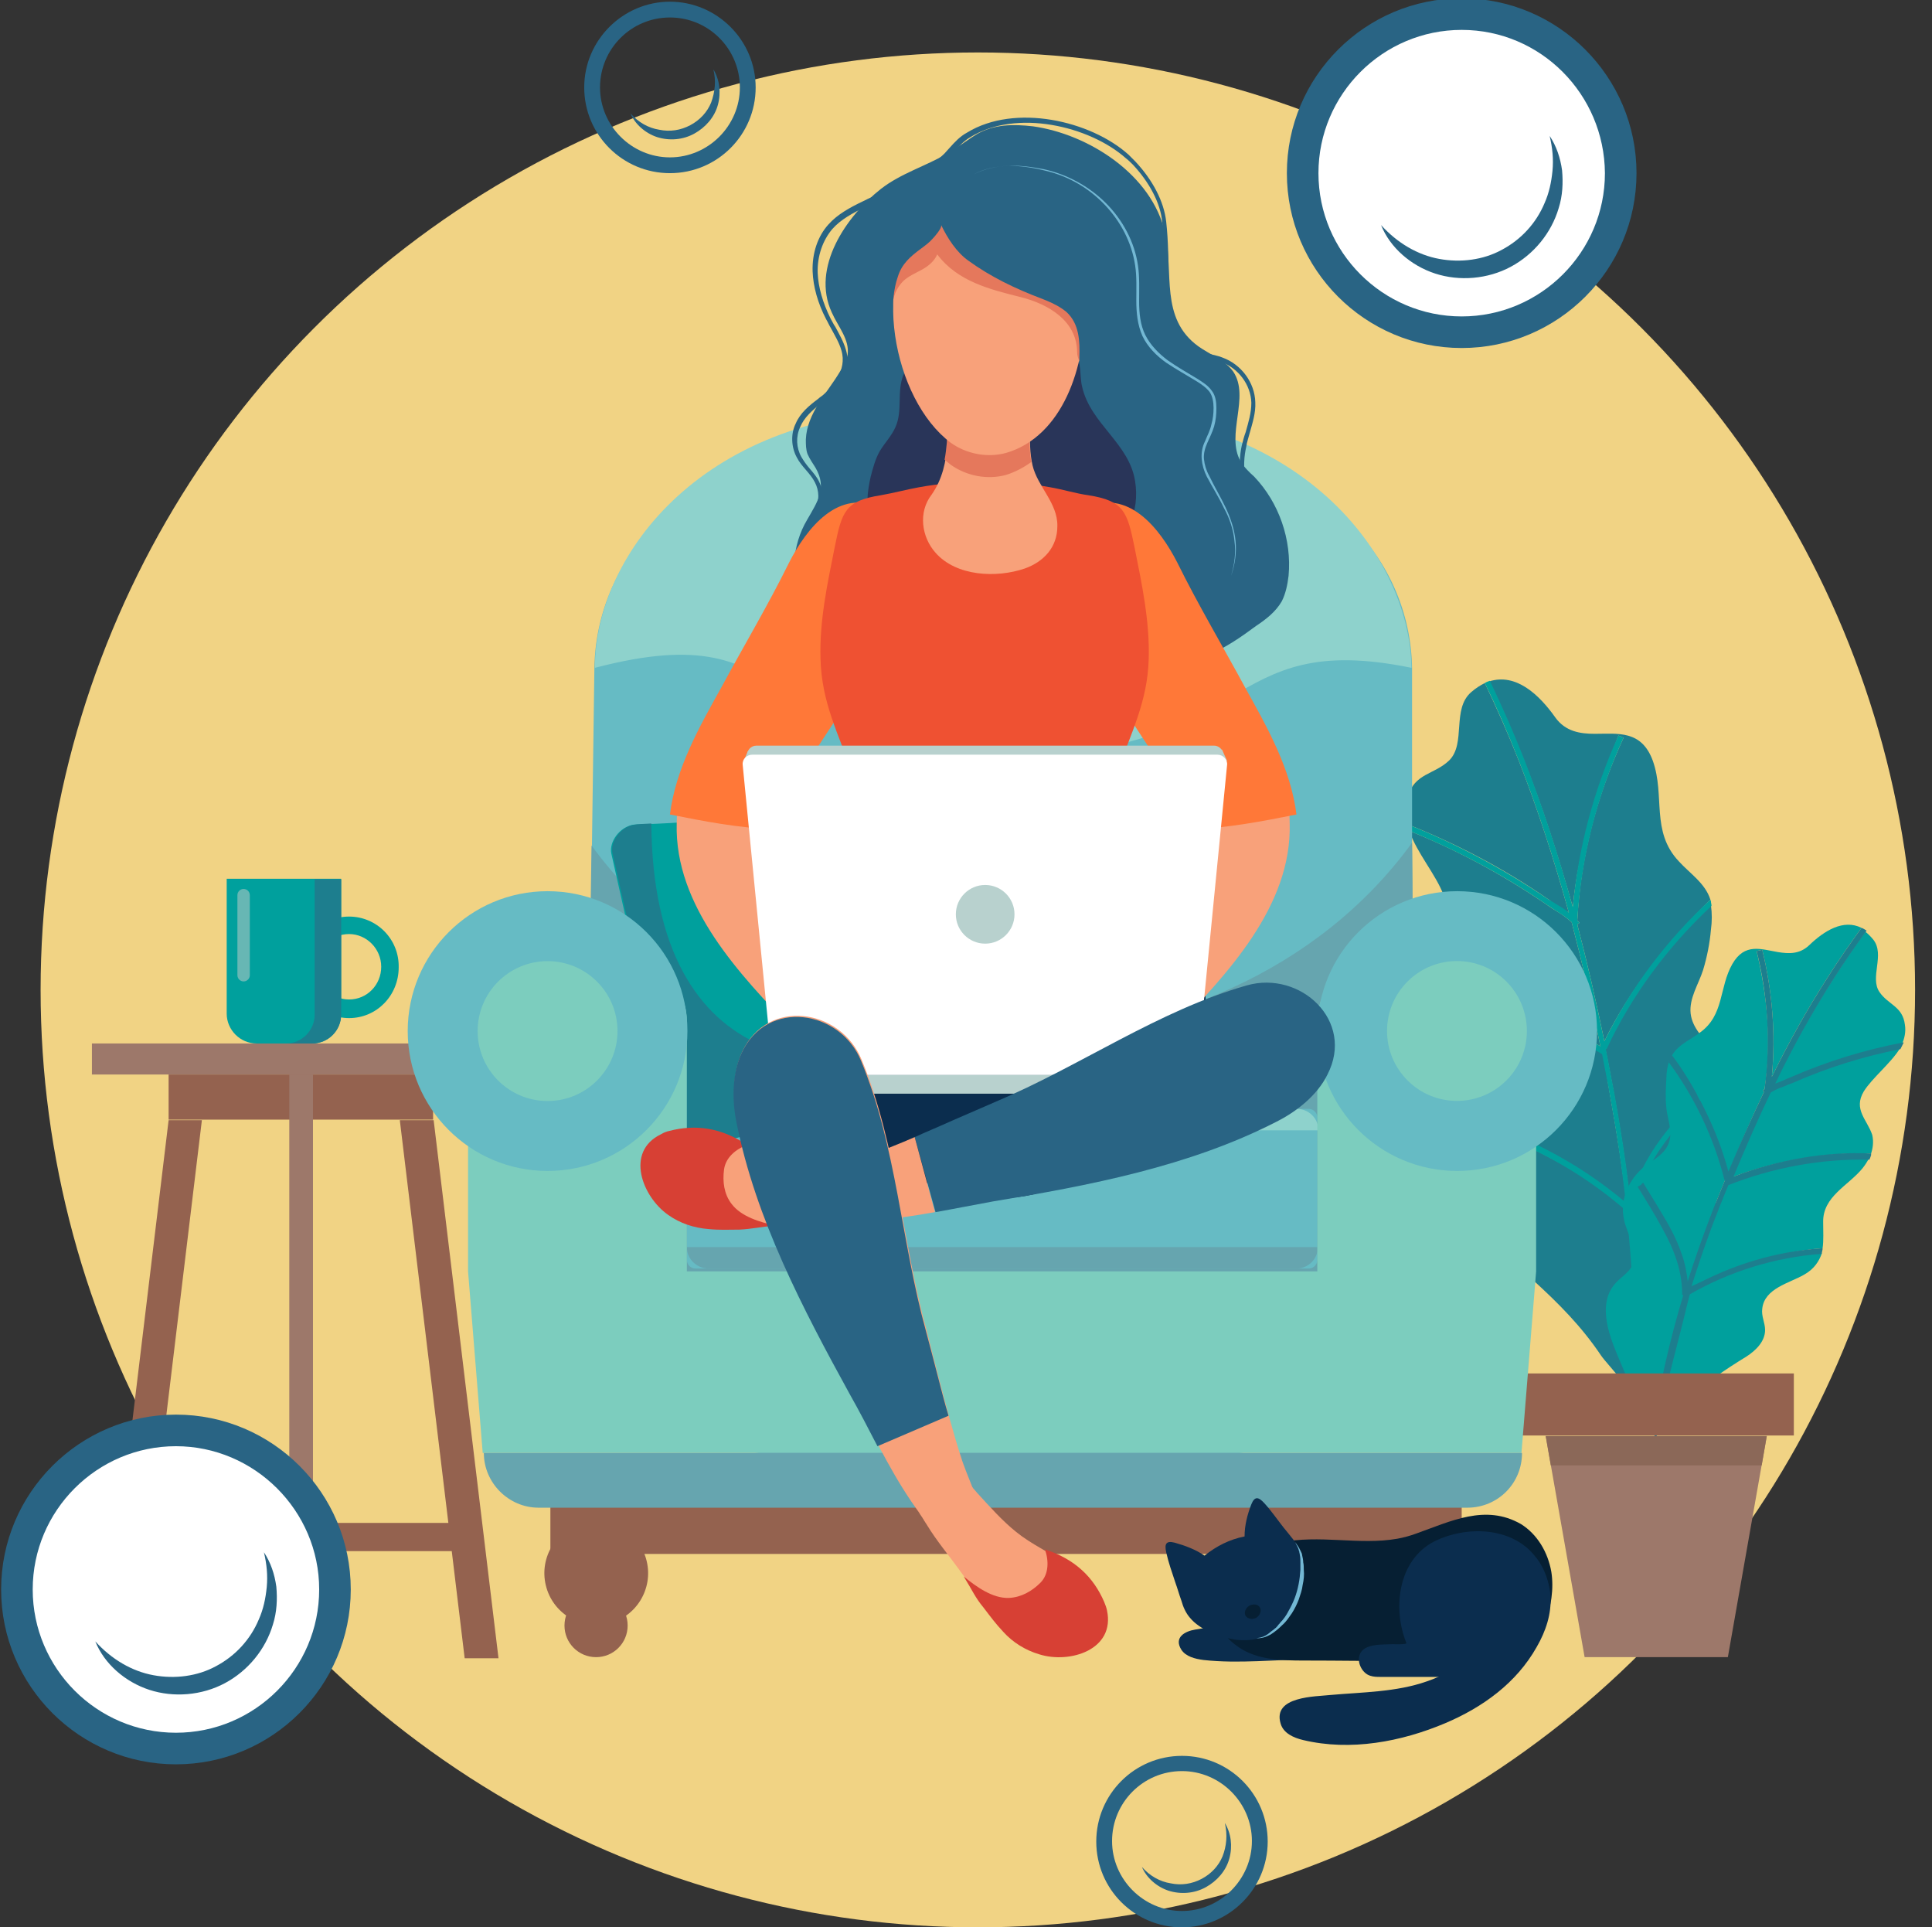 <?xml version="1.0" encoding="utf-8"?>
<!-- Generator: Adobe Illustrator 24.3.0, SVG Export Plug-In . SVG Version: 6.00 Build 0)  -->
<svg version="1.2" baseProfile="tiny" id="Layer_1" xmlns="http://www.w3.org/2000/svg" xmlns:xlink="http://www.w3.org/1999/xlink"
	 x="0px" y="0px" viewBox="0 0 342.6 341.7" overflow="visible" xml:space="preserve">
<rect x="0" y="0" width="342.6" height="341.7" fill="#333333" stroke="none"/>
<g>
	<circle fill-rule="evenodd" fill="#F1D384" cx="173.4" cy="175.5" r="166.2"/>
	<g>
		<g>
			<circle fill-rule="evenodd" fill="#FFFFFF" cx="259.2" cy="30.7" r="28.2"/>
			<path fill="#296484" d="M259.2,61.7c-17.1,0-31-13.9-31-31s13.9-31,31-31c17.1,0,31,13.9,31,31S276.3,61.7,259.2,61.7z
				 M259.2,5.3c-14,0-25.4,11.4-25.4,25.4s11.4,25.4,25.4,25.4c14,0,25.4-11.4,25.4-25.4C284.5,16.7,273.2,5.3,259.2,5.3z"/>
		</g>
		<path fill="#296484" d="M274.8,24.1c1.2,1.8,1.9,3.9,2.2,6.1c0.2,2.2,0.1,4.5-0.6,6.7c-1.3,4.4-4.4,8.2-8.5,10.4
			c-4.1,2.2-9.1,2.6-13.4,1.2c-4.3-1.4-8-4.6-9.6-8.6c2.9,3.2,6.5,5.3,10.3,6s7.8,0.2,11.1-1.6c3.4-1.8,6.1-4.7,7.6-8.3
			c0.8-1.8,1.2-3.7,1.4-5.7C275.5,28.2,275.3,26.2,274.8,24.1z"/>
	</g>
	<g>
		<path fill="#296484" d="M209.6,341.7c-8.4,0-15.2-6.8-15.2-15.2s6.8-15.2,15.2-15.2s15.2,6.8,15.2,15.2S217.9,341.7,209.6,341.7z
			 M209.6,314c-6.9,0-12.4,5.6-12.4,12.4s5.6,12.4,12.4,12.4s12.4-5.6,12.4-12.4S216.4,314,209.6,314z"/>
		<path fill="#296484" d="M217.2,323.2c1.1,1.8,1.4,4.1,0.8,6.3c-0.6,2.2-2.2,4-4.2,5.1s-4.4,1.3-6.6,0.6c-2.1-0.7-3.9-2.3-4.7-4.2
			c1.4,1.6,3.2,2.6,5.1,2.9c1.9,0.4,3.8,0.1,5.5-0.8s3-2.3,3.7-4C217.5,327.3,217.7,325.3,217.2,323.2z"/>
	</g>
	<g>
		<path fill="#296484" d="M118.8,30.7c-8.4,0-15.2-6.8-15.2-15.2s6.9-15.2,15.2-15.2S134,7.1,134,15.5S127.2,30.7,118.8,30.7z
			 M118.8,3.1c-6.9,0-12.4,5.6-12.4,12.4s5.6,12.4,12.4,12.4s12.4-5.6,12.4-12.4S125.7,3.1,118.8,3.1z"/>
		<path fill="#296484" d="M126.5,12.3c1.1,1.8,1.4,4.1,0.8,6.3c-0.6,2.2-2.2,4-4.2,5.1s-4.4,1.3-6.6,0.6c-2.1-0.7-3.9-2.3-4.7-4.2
			c1.4,1.6,3.2,2.6,5.1,2.9c1.9,0.4,3.8,0.1,5.5-0.8s3-2.3,3.7-4C126.8,16.3,127,14.3,126.5,12.3z"/>
	</g>
	<g>
		<g>
			<g>
				<path fill="#1D7E8E" d="M276.2,160.9c0.6,0.8,1.4,0.4,2,0.9c-2.7-9.7-5.6-18.6-8.9-27c-1.9-4.8-3.9-9.3-6-13.7
					c-0.8,0.4-1.6,0.9-2.4,1.6c-3.5,3-0.9,9.1-3.9,12.1c-2.7,2.6-6.1,2.2-7.4,6.5c-0.5,1.7-0.5,3.3-0.1,4.8
					c8.8,3.5,17.2,7.9,25,13.3C275.3,159.8,275.5,160.9,276.2,160.9z"/>
				<path fill="none" d="M288.9,250.8c0.2-0.2,0.3-0.4,0.5-0.6c0-0.2,0-0.4,0-0.6C289.4,250,289.2,250.4,288.9,250.8z"/>
				<path fill="#1D7E8E" d="M278.9,160.8c1-10.5,4.3-20.4,8.1-30.4l0.9,0.4c-4.7,10.2-7.6,21-8.2,32.4c0.1,0.1,0.2,0.2,0.4,0.4
					l-0.4,0.3c1.7,6.5,3.3,13.4,4.8,20.7c4.6-9.4,11.2-17.5,18.8-25.1c-0.9-2.9-3.6-4.6-5.6-6.8c-5-5.3-2.4-11.6-4.6-17.8
					c-2-5.5-6.2-4.8-10.3-4.8c-2.6,0-5.2-0.4-7-2.9c-2.9-4.1-7-7.9-11.7-6.4c2.1,4.3,4.1,8.9,6,13.7
					C273.4,142.6,276.2,151.3,278.9,160.8z"/>
				<path fill="#1D7E8E" d="M283.8,185.5c-1.6-7.8-3.3-15.1-5.1-22c-1-0.9-1.9-1.5-2.9-2.1c-0.5-0.3-1.1-0.7-1.8-1.2
					c-7.5-5.1-15.6-9.5-24.1-12.9c1.4,4,4.7,7.7,6.1,11.4c1.7,4.6-2.1,6.4-3.9,10c-0.7,1.6-0.8,3.2-0.5,4.8v-0.2
					C262.9,175.2,274,179.4,283.8,185.5z"/>
				<path fill="#1D7E8E" d="M289.6,215.9l-0.1-0.7c-8.5-7.4-19.9-13.5-30.8-16.4c0.2,2.2,1,4.3,3.3,6.2c3.1,2.6,8.7,5,8.3,9.9
					c-0.2,1.7-1.3,3.2-1.7,4.9c-0.5,2.7,1.2,5.3,3.2,7.1c4.6,4.2,8.6,8.2,12.1,13.4c1.3,1.9,5.8,6,5.5,9
					C290,238.1,290.9,228,289.6,215.9z"/>
				<path fill="#1D7E8E" d="M302.9,210.6c-0.9-3.7,2.7-7.2,4.1-10.3c2.1-5,0.6-10.7-3.2-14.4c-1.8-1.8-3.7-3.7-4-6.2
					c-0.3-2.7,1.4-5.2,2.2-7.7c0.7-2.3,1.2-4.8,1.4-7.2c0.2-1.4,0.2-2.9,0-4.3c-7.7,7.1-14.1,15.9-18.6,25.4l-0.2-0.1
					c0,0.1,0,0.2,0.1,0.3l0,0l0,0c0.5,2.3,0.9,4.7,1.4,7.2c1.2,6.6,2.2,13,2.9,19.4c0.7-2.5,1.9-4.5,3.2-6.8
					c1.9-3.3,4.5-6.5,6.9-9.2c1.8-2,3.2-4.2,5-6.2l0.7,0.7c-1.8,1.9-3.6,3.9-5.4,6c-2.4,2.7-4.8,5.6-6.7,8.8
					c-1.6,2.8-2.7,5.7-3.3,8.8l-0.3-0.1c1.2,11.7,1.6,23,1.1,33.9c3.8-4.9,7.7-9.7,11.1-14.9c3.2-4.8,8-11.9,4.7-17.9
					C305.3,214,303.4,212.7,302.9,210.6z"/>
				<path fill="#1D7E8E" d="M285.5,194.1c-0.4-2.3-0.9-5.5-1.3-7.7c-9.7-6.2-20.9-9.6-32.3-11.5c0.3,0.9,0.6,1.8,1.1,2.7
					c2.6,4.7,8.2,8.5,6.9,14.5c-0.5,2.2-0.9,4.2-0.9,6.2c10.8,2.8,20.9,8.1,29.5,15.3C287.7,207.2,286.7,200.7,285.5,194.1z"/>
				<path fill="#00A09D" d="M289.3,214.8l0.3,0.1c0.6-3.1,1.8-6.1,3.3-8.8c1.9-3.3,4.3-6.2,6.7-8.8c1.8-2,3.6-4,5.4-6l-0.7-0.7
					c-1.8,1.9-3.6,4-5.4,6c-2.4,2.7-4.9,5.6-6.8,9c-1.3,2.3-2.3,4.7-3,7.2c-0.7-6.4-1.7-12.8-2.9-19.4c-0.5-2.4-0.9-4.8-1.4-7.2l0,0
					l0,0c0-0.1,0-0.2-0.1-0.3l0.2,0.1c4.4-9.5,10.9-18.2,18.6-25.4c0-0.3-0.1-0.5-0.1-0.8c0-0.1-0.1-0.2-0.1-0.3
					c-7.7,7.1-14.2,15.7-18.8,25.1c-1.5-7.3-3.1-14.2-4.8-20.7l0.4-0.3c-0.1-0.1-0.3-0.3-0.4-0.4c0.7-11.2,3.5-22.1,8.2-32.4
					l-0.9-0.4c-4.4,9.7-7.1,19.9-8.1,30.4c-2.6-9.5-5.5-18.2-8.7-26.4c-1.9-4.8-3.9-9.3-6-13.7c-0.3,0.1-0.6,0.2-0.9,0.4
					c2.1,4.3,4.1,8.9,6,13.7c3.3,8.4,6.2,17.3,8.9,27c-0.6-0.5-1.2-0.9-1.9-1.3c-0.5-0.3-1.1-0.7-1.8-1.1c-7.8-5.3-16.2-9.8-25-13.3
					c0.1,0.4,0.2,0.8,0.4,1.2c8.4,3.4,16.5,7.7,24.1,12.9c0.7,0.5,1.2,0.8,1.8,1.2c1.1,0.7,1.9,1.2,2.9,2.1c1.8,6.9,3.5,14.2,5.1,22
					c-9.8-6.1-20.9-10.3-32.2-12.1v0.2c0.1,0.3,0.1,0.6,0.2,0.9c11.4,1.9,22.6,6.2,32.3,12.4c0.4,2.2,0.9,4.5,1.3,6.8
					c1.2,6.6,2.2,13.1,2.9,19.5c-8.5-7.2-18.7-12.5-29.5-15.3c0,0.4,0,0.7,0,1.1c10.9,2.9,21,8.2,29.5,15.6l0.1-0.1
					c1.3,12.1,1.7,23.9,1.2,35.1c0,0.1,0,0.1,0,0.2c0,0.2,0,0.4,0,0.6c0.4-0.5,0.7-0.9,1.1-1.4C291,237.9,290.6,226.5,289.3,214.8z"
					/>
			</g>
			<g>
				<path fill="#00A09D" d="M298.4,229.4c0-2.3-0.4-4.6-1.2-6.8c-0.9-2.6-2.3-5-3.6-7.3c-1-1.7-2.1-3.4-3.1-5.1l0.9-0.5
					c1,1.7,2.1,3.4,3.1,5.1c1.4,2.3,2.8,4.8,3.7,7.5c0.6,1.6,0.9,3.3,1.1,5c1.4-4.3,2.9-8.7,4.6-13.1c0.7-1.8,1.4-3.5,2.1-5.2h-0.1
					c-1.9-7.5-5.3-14.6-9.9-20.9c-0.3,0.9-0.5,2-0.5,3c-0.1,1.8-0.2,3.6,0,5.4c0.2,1.9,1.1,4,0.5,5.9c-0.5,1.8-2.2,2.9-3.7,3.9
					c-3.2,2.2-5.2,6.1-4.3,10c0.5,2.5,2.7,5.5,1.5,8c-0.7,1.4-2.2,2.2-3.2,3.4c-3.2,3.9-0.7,9.7,1,13.7c1.7,4.2,3.9,8.1,5.9,12.2
					c1.2-7.9,3-16,5.5-24.2L298.4,229.4z"/>
				<path fill="#00A09D" d="M312.8,193.6l-0.2-0.3c0.1-0.1,0.2-0.1,0.3-0.2c1.3-8.2,0.5-16.5-1.4-24.5l1-0.2
					c1.8,7.4,2.4,15,1.7,22.5c3.1-6.3,6.3-12,9.7-17.3c2-3.2,4.1-6.2,6.2-9.1c-3.2-1.6-6.6,0.5-9.3,3.1c-1.7,1.6-3.6,1.5-5.5,1.2
					c-3-0.5-5.9-1.7-8.1,2.1c-2.4,4.2-1.4,9.1-5.8,12.2c-1.7,1.3-3.8,2.1-4.9,4c4.6,6.1,8,13.7,10,21
					C308.5,203.1,310.7,198,312.8,193.6z"/>
				<path fill="none" d="M294,255.5c-0.1-0.1-0.1-0.3-0.1-0.4v0.1C293.9,255.3,294,255.4,294,255.5z"/>
				<path fill="#00A09D" d="M314.5,192.4c0.4-0.2,0.8-0.3,1.3-0.5c0.4-0.2,0.9-0.3,1.4-0.6c6.4-2.8,13.2-4.9,20.1-6.2
					c0.4-1,0.7-2.1,0.5-3.4c-0.4-3.3-2.9-3.5-4.5-5.8c-1.8-2.6,1-6.6-1.1-9.3c-0.5-0.6-0.9-1-1.4-1.4c-2.1,2.8-4.2,5.9-6.2,9.1
					C321,179.9,317.7,185.9,314.5,192.4z"/>
				<path fill="#00A09D" d="M299.7,229.3c-2.5,8.2-4.4,16.3-5.6,24.2c0.9-1.9,4-3.8,5-4.9c3.2-3.4,6.7-5.7,10.6-8.1
					c1.7-1.1,3.3-2.7,3.3-4.7c0-1.3-0.7-2.5-0.5-3.8c0.4-3.6,4.8-4.5,7.4-6c1.8-1,2.7-2.4,3.2-3.9
					C314.9,222.7,306.8,225.2,299.7,229.3L299.7,229.3z"/>
				<path fill="#00A09D" d="M330.5,193.5c1.5-2.4,4.8-5,6.4-7.6c-6.6,1.3-13.4,3.3-19.5,6c-0.5,0.2-0.9,0.4-1.4,0.6
					c-0.9,0.3-1.6,0.6-2.5,1.1c-2.2,4.6-4.4,9.9-6.6,15.2c7.9-3,16.4-4.5,24.8-4.3v0.3c0.4-1.1,0.6-2.3,0.3-3.6
					C331.1,198.5,328.6,196.7,330.5,193.5z"/>
				<path fill="#00A09D" d="M304.5,214.7c-1.8,4.5-3.3,9-4.7,13.4c7.5-3.4,15.2-6.2,23.4-6.8c0.2-1.4,0.1-3,0.1-4.6
					c-0.1-4.6,4.5-6.5,7-9.6c0.4-0.5,0.8-1.1,1.1-1.7c-8.5-0.2-17.1,1.4-25,4.5C305.7,211.5,305.1,213.1,304.5,214.7z"/>
				<path fill="#1D7E8E" d="M307.4,208.6c2.2-5.3,4.4-10.3,6.6-14.9c0.8-0.5,1.5-0.8,2.4-1.1c0.4-0.2,0.9-0.4,1.5-0.6
					c6.1-2.7,12.5-4.7,19.1-6c0.2-0.4,0.4-0.8,0.6-1.2c-6.9,1.3-13.7,3.4-20.1,6.2c-0.5,0.2-1,0.4-1.4,0.6c-0.4,0.2-0.8,0.3-1.3,0.5
					c3.2-6.6,6.5-12.5,10-18c2-3.2,4.1-6.2,6.2-9.1c-0.3-0.2-0.6-0.4-0.9-0.5c-2.1,2.9-4.2,5.9-6.2,9.1c-3.4,5.3-6.6,11-9.7,17.3
					c0.7-7.6,0.1-15.1-1.7-22.5l-1,0.2c2,8,2.5,16.3,1.4,24.5c-0.1,0.1-0.2,0.1-0.3,0.2l0.2,0.3c-2.1,4.4-4.2,9.1-6.3,14.1
					c-2-7.4-5.5-14.4-10.1-20.5c-0.1,0.1-0.1,0.2-0.2,0.4s-0.2,0.5-0.3,0.7c4.6,6.2,8,13.4,9.9,20.9h0.1c-0.7,1.7-1.4,3.4-2.1,5.2
					c-1.7,4.4-3.3,8.8-4.6,13.1c-0.2-1.7-0.6-3.4-1.1-5c-0.9-2.7-2.3-5.2-3.7-7.5c-1-1.7-2.1-3.4-3.1-5.1l-0.9,0.5
					c1,1.6,2.1,3.4,3.1,5.1c1.3,2.3,2.7,4.7,3.6,7.3c0.8,2.2,1.2,4.5,1.2,6.8h0.2c-2.5,8.3-4.3,16.4-5.5,24.2c0.3,0.5,0.5,1,0.8,1.6
					v-0.1c-0.1-0.5,0-1,0.2-1.6c1.2-7.9,3.7-15.8,5.6-24.2l0,0c7.1-4.1,15.2-6.6,23.4-7.2c0.1-0.3,0.2-0.7,0.2-1
					c-8.1,0.5-16.1,2.9-23.3,6.9c1.4-4.4,2.9-8.9,4.7-13.4c0.6-1.6,1.3-3.2,1.9-4.7c7.9-3.1,16.5-4.7,25-4.5
					c0.1-0.2,0.2-0.5,0.3-0.8v-0.3C323.8,204.1,315.3,205.6,307.4,208.6z"/>
			</g>
			<polygon fill="#9D786A" points="274.1,254.6 313.3,254.6 306.4,293.8 281,293.8 			"/>
			<rect x="269.3" y="243.5" fill="#94624F" width="48.8" height="11"/>
			<polygon fill="#8B6858" points="312.4,259.8 275,259.8 274.1,254.6 313.3,254.6 			"/>
		</g>
		<g>
			<g>
				<rect x="25.8" y="270" fill="#94624F" width="54.4" height="5"/>
				<rect x="29.9" y="190.5" fill="#94624F" width="46.9" height="8"/>
				<rect x="16.3" y="185" fill="#9D786A" width="74.2" height="5.5"/>
				<polygon fill="#94624F" points="88.4,294 82.4,294 70.9,198.6 76.9,198.6 				"/>
				<polygon fill="#94624F" points="18.4,294 24.3,294 35.8,198.6 29.9,198.6 				"/>
				<rect x="51.3" y="190.5" fill="#9D786A" width="4.2" height="103.4"/>
			</g>
			<g>
				<g>
					<g>
						<path fill="#00A09D" d="M55.3,185h-9.8c-2.9,0-5.3-2.4-5.3-5.3v-23.9h20.3v23.9C60.5,182.7,58.2,185,55.3,185z"/>
						<path fill="#00A09D" d="M61.9,162.5c-4.9,0-8.8,4-8.8,9c0,4.9,4,9,8.8,9c4.9,0,8.8-4,8.8-9C70.8,166.5,66.8,162.5,61.9,162.5z
							 M61.9,177.2c-3.1,0-5.7-2.6-5.7-5.8s2.5-5.8,5.7-5.8c3.1,0,5.7,2.6,5.7,5.8S65.1,177.2,61.9,177.2z"/>
						<path fill="#67B7B4" d="M43.2,174L43.2,174c-0.6,0-1.1-0.5-1.1-1.1v-14.2c0-0.6,0.5-1.1,1.1-1.1l0,0c0.6,0,1.1,0.5,1.1,1.1
							v14.2C44.3,173.5,43.8,174,43.2,174z"/>
						<path fill="#1D7E8E" d="M55.8,155.9v24c0,2.8-2.3,5.1-5.1,5.1h4.7c2.8,0,5.1-2.3,5.1-5.1v-24H55.8z"/>
					</g>
				</g>
			</g>
		</g>
		<g>
			<path fill="#66BBC4" d="M140.5,257.6h73.4c20.4,0,36.8-16.7,36.5-37V118.5c-0.3-20-16.6-36-36.5-36h-72c-20,0-36.2,16-36.5,36
				l-1.4,102C103.7,240.9,120.1,257.6,140.5,257.6z"/>
			<path fill="#66A5AF" d="M140.5,258.1h73.4c20.4,0,36.8-16.7,36.5-37c0,0,0.3-58.2,0-71.7c-33.1,45.7-112.2,46.2-145.5,0.5
				c-0.3,17.8-1,71.2-1,71.2C103.7,241.4,120.1,258.1,140.5,258.1z"/>
			<path fill="#66BBC4" d="M123.3,196.6h108.8c0.8,0,1.5,0.7,1.5,1.5v25.3c0,0.8-0.7,1.5-1.5,1.5H123.3c-0.8,0-1.5-0.7-1.5-1.5
				v-25.3C121.8,197.2,122.5,196.6,123.3,196.6z"/>
			<path fill="#8ED2CC" d="M125.8,196.6H230c2.1,0,3.8,1.7,3.8,3.8H122C122,198.3,123.7,196.6,125.8,196.6z"/>
			<path fill="#66A5AF" d="M125.7,224.9h104.2c2.1,0,3.8-1.7,3.8-3.8H121.8C121.8,223.2,123.5,224.9,125.7,224.9z"/>
			<g>
				<rect x="97.6" y="261.2" fill="#94624F" width="161.6" height="14.3"/>
				<path fill="#94624F" d="M241.4,278.7c0,5.1,4.1,9.2,9.2,9.2c5.1,0,9.2-4.1,9.2-9.2s-4.1-9.2-9.2-9.2
					C245.5,269.6,241.4,273.7,241.4,278.7z"/>
				<circle fill="#94624F" cx="250.6" cy="287.9" r="5.6"/>
				
					<ellipse transform="matrix(0.973 -0.23 0.23 0.973 -61.285 31.757)" fill="#94624F" cx="105.7" cy="279" rx="9.2" ry="9.2"/>
				<path fill="#94624F" d="M100.1,288.2c0,3.1,2.5,5.6,5.6,5.6s5.6-2.5,5.6-5.6s-2.5-5.6-5.6-5.6
					C102.6,282.5,100.1,285.1,100.1,288.2z"/>
			</g>
			<g>
				<path fill="#00A09D" d="M108.4,151.3c0.4,1.9,8.5,37.5,8.9,40.3s-0.1,11.6-0.1,10.1c0-1.6-0.1,3.3,3,2.8
					c1.5-0.2,13.3-4,25.2-5.9s24.1-1.9,25.2-2.1c2.3-0.4,3.2-1.7,4-5.3s-4.5-18.3-5.3-23s-1.2-22.5-1.8-24.9c-0.7-3.1-3.7-4-6.2-3.7
					c-1.5,0.2-16.4,3.3-28,4.9c-11.5,1.6-19.7,1.6-20.9,1.7C109.8,146.6,108,149.3,108.4,151.3z"/>
				<path fill="#1D7E8E" d="M108.6,151.2c0.4,1.9,8.5,37.5,8.9,40.3s-0.1,11.6-0.1,10.1c0-1.6-0.1,3.3,3,2.8
					c1.5-0.2,13.3-4,25.2-5.9s24.1-1.9,25.2-2.1c2.3-0.4,3.2-1.7,4-5.3c0.4-1.6-0.5-5.6-1.7-9.8c-25,12.8-57.3,9.7-57.6-35.3
					c-1.5,0.1-2.6,0.1-2.9,0.2C110,146.5,108.2,149.3,108.6,151.2z"/>
			</g>
			<path fill="#7CCDBE" d="M94.1,170h16.6c6.1,0,11.1,5,11.1,11.1v44.3h111.8v-44.3c0-6.1,5-11.1,11.1-11.1h16.6
				c6.1,0,11.1,5,11.1,11.1v44.3l-2.6,32.2h-36.2H121.8H85.6L83,225.4v-44.3C83,175,88,170,94.1,170z"/>
			<path fill="#66A5AF" d="M95.5,267.3h164.7c5.4,0,9.7-4.3,9.7-9.7l0,0H85.8l0,0C85.8,262.9,90.2,267.3,95.5,267.3z"/>
			<path fill="#8ED2CC" d="M250.3,118.4c-0.3-20-19.8-45.7-60-45.7h-26.1c-39.2,0-58.7,25.5-58.7,45.7c38.2-10,26.9,15.6,72.3,15.6
				C223.1,134,216.1,111.4,250.3,118.4z"/>
			<ellipse fill="#66BBC4" cx="258.4" cy="182.8" rx="24.8" ry="24.8"/>
			
				<ellipse transform="matrix(0.707 -0.707 0.707 0.707 -53.567 236.232)" fill="#7CCDBE" cx="258.4" cy="182.8" rx="12.4" ry="12.4"/>
			<circle fill="#66BBC4" cx="97.1" cy="182.8" r="24.8"/>
			<ellipse fill="#7CCDBE" cx="97.1" cy="182.8" rx="12.4" ry="12.4"/>
			<path fill="#66A5AF" d="M173.5,103.4c0,2.4,1.9,4.3,4.3,4.3c2.4,0,4.3-1.9,4.3-4.3s-1.9-4.3-4.3-4.3
				C175.5,99,173.5,101,173.5,103.4z"/>
		</g>
		<g>
			<g>
				<path fill="#296484" d="M214.3,116.1c-6.1,2.5-13.9,1.7-19.3-2.1c-5.5-3.9-10.5-6.7-17.4-6.9c-4.3-0.1-8.3,1.7-12.4,2.7
					c-3.6,0.9-6.4,3.8-10.2,4.3c-5.1,0.7-10.4-2.4-12.7-7.1c-2.3-4.6-1.8-10.4,0.8-14.8c1.9-3.3,3.6-5.7,1.5-9.3
					c-0.5-0.8-1-1.5-1.4-2.4c-0.3-0.8-0.3-1.7-0.3-2.6c0.2-4.7,3.8-8.2,6.1-12.1c0.6-0.9,1.1-1.9,1.3-2.9c0.4-2.7-1.7-5-2.8-7.5
					c-3.7-8,2.6-17.1,8.7-21.9c3.6-2.8,7.9-4,11.8-6.3c1.8-1,3.4-2.3,5.2-3.4c3.1-1.8,6.5-1.8,10-1.4c9.9,1.4,21.1,8.6,23.4,18.9
					c1.6,7-1,15.1,5.9,20.1c2.1,1.5,4.7,2.4,6.2,4.5c3,4.5-1.4,11.2,1.3,15.9c0.6,1,1.5,1.9,2.4,2.7c4.4,4.6,6.7,11.2,6.1,17.6
					c-0.2,1.6-0.5,3.1-1.2,4.5c-1.1,1.9-2.8,3.2-4.6,4.4C220,113,217.4,114.8,214.3,116.1C214.4,116.1,214.3,116.1,214.3,116.1z"/>
				<path fill="#296484" d="M142.2,96.7c-0.6-1.7,0.4-3.2,1.4-4.6c0.4-0.6,0.8-1.2,1-1.8c0.7-1.5,0.7-3.3-0.1-4.8
					c-0.4-0.8-1-1.5-1.6-2.2s-1.2-1.4-1.6-2.2c-1-1.8-1.1-4.2-0.2-6c0.8-1.9,2.4-3.2,4-4.4c0.3-0.3,0.7-0.5,1-0.8
					c1.3-1.1,4.2-4.2,3.1-7.8c-0.4-1.4-1.2-2.7-1.9-4c-0.3-0.5-0.5-1-0.8-1.5c-1.5-2.9-2.3-5.8-2.4-8.5c-0.1-3.2,0.9-6.2,2.8-8.3
					c1.6-1.8,3.8-3,6.1-4.1c0.6-0.3,1.2-0.6,1.9-0.9c2.7-1.3,5.5-2.7,8.1-4.3c1.7-1.1,3.3-2.1,4.5-3.3c0.3-0.3,0.6-0.7,0.9-1
					c0.9-1,1.8-2,3.1-2.7c8.5-5.2,21.9-2.1,28.6,3.9c0.4,0.4,0.8,0.8,1.2,1.2c3.1,3.3,5.1,7.1,5.5,10.7s0.4,7.1,0.4,10.1
					c0,0.6,0,1.2,0,1.8c-0.1,1.9-0.1,3.5,0.6,5.3c1.1,2.9,2.4,4.6,4.2,5.5c0.8,0.4,1.7,0.6,2.7,0.8c0.7,0.2,1.4,0.3,2.1,0.6
					c3.3,1.2,5.7,4.4,5.8,7.9c0.1,1.9-0.5,3.7-1,5.5c-0.2,0.8-0.5,1.6-0.6,2.4c-0.8,3.4-0.5,8.1,2.7,10.8l-0.5,0.6
					c-3.4-3-3.8-7.9-3-11.6c0.2-0.8,0.4-1.6,0.7-2.4c0.5-1.8,1-3.4,1-5.2c-0.1-3.2-2.3-6.1-5.3-7.2c-0.7-0.2-1.4-0.4-2-0.5
					c-1-0.2-1.9-0.4-2.9-0.9c-2.7-1.3-3.9-4-4.6-6c-0.7-2-0.7-3.8-0.6-5.6c0-0.6,0-1.2,0-1.8c0-3-0.1-6.5-0.4-10
					c-0.3-3.4-2.3-7.1-5.2-10.2c-0.4-0.4-0.8-0.8-1.2-1.1c-6.5-5.8-19.5-8.8-27.6-3.8c-1.2,0.7-2,1.6-2.9,2.6c-0.3,0.3-0.6,0.7-1,1
					c-1.3,1.3-2.9,2.3-4.7,3.5c-2.6,1.6-5.4,3-8.2,4.4c-0.6,0.3-1.2,0.6-1.9,0.9c-2.2,1.1-4.3,2.2-5.8,3.9c-1.7,2-2.7,4.8-2.6,7.8
					c0.1,2.5,0.9,5.3,2.3,8.1c0.3,0.5,0.5,1,0.8,1.4c0.7,1.3,1.5,2.7,1.9,4.1c0.9,2.9-0.3,6-3.4,8.7c-0.3,0.3-0.6,0.6-1,0.8
					c-1.5,1.2-3,2.5-3.7,4.2c-0.8,1.7-0.7,3.7,0.2,5.3c0.4,0.7,0.9,1.4,1.5,2.1s1.3,1.5,1.7,2.4c0.8,1.7,0.9,3.7,0.1,5.5
					c-0.3,0.6-0.7,1.3-1.1,1.9c-0.9,1.3-1.7,2.6-1.3,3.9L142.2,96.7z"/>
				<path fill="#0B2D4E" d="M212.7,184.5c-0.9,2.3-2,4.3-3.1,5.9c-6.1,9-13.3,15.1-20.5,19.1c-6.4,3.5-13.1,3.4-19.7,2
					c-4.5-0.9-9-3.9-13.3-6.6c-4.5-2.8-8.8-6.2-13-10.6c-3.3-3.5-6.2-7.9-6.7-16.2c-0.2-3.3,0.1-6.9,1.3-9.1
					c1.4-2.7,3.6-2.6,5.5-2.3c10.8,1.8,21.3,9.5,32.3,9.7c6.1,0.1,11.8-3.3,17.6-6.3c4.5-2.3,9.5-4.9,14.2-4.4
					C211.7,166,215.9,176.1,212.7,184.5z"/>
				<path fill="#F8A17A" d="M145.9,165c-0.3-0.6-0.5-1.2-0.8-1.8c-2.8-6.3-4.9-12.9-6.1-19.7c-0.5-2.4-0.9-5.1-2.8-6.8
					c-2.6-2.3-7.6-2-10.8-1.5c-1.5,0.2-3.1,0.7-4,1.9c-1.5,2-1.3,6.5-1.4,8.9c-0.4,14.7,11.2,26.8,20.7,36.7
					c1.8,1.9,3.8,3.8,6.3,4.6s5.7,0,6.8-2.4c0.8-1.8,0.3-3.8-0.3-5.6c-1.1-3.1-2.8-6-4.6-8.7C147.6,168.8,146.7,167,145.9,165z"/>
				<path fill="#293559" d="M201.3,85.4c0.4,2.6,0.1,5.2-1,7.5c-3,6.3-10.5,7.5-16.8,7.8c-2.3,0.1-4.7,0-7-0.4c-2.1-0.3-3.9,0-6,0
					c-4.1-0.1-8.2-1.3-11.7-3.5c-1.7-1.1-3.3-2.4-4.2-4.2c-1.2-2.5-0.8-5.4-0.2-8.1c0.4-1.5,0.8-3.1,1.6-4.5
					c0.9-1.5,2.1-2.7,2.8-4.3c1.3-2.9,0.2-6.3,1.4-9.2c0.9-2.2,3.3-4.8,5.2-6.2c2.6-1.9,6-2.5,9.3-2.3c3.2,0.2,6.4,1.2,9.5,2.2
					c2.4,0.8,4.5,0.3,6.3,2.3c1.4,1.6,0.9,4.2,1.4,6.1C193.4,75.2,200.3,78.6,201.3,85.4z"/>
				<path fill="#FF7838" d="M156.6,114.2c-4.1,7.1-8.8,13.9-13.2,20.7c-2.5,3.8-5,7.7-6.3,12.1c-6.1-0.2-12.3-1.4-18.3-2.6
					c1-8.1,5.2-15.5,9.1-22.5c4-7.4,8.3-14.6,12-22.1c3.1-6.1,8.8-13.4,16.4-9.7c5.9,2.8,5,10.9,3.7,16.1
					C159.4,109,158.1,111.6,156.6,114.2z"/>
				<path fill="#F8A17A" d="M202.8,165c0.3-0.6,0.5-1.2,0.8-1.8c2.8-6.3,4.9-12.9,6.1-19.7c0.5-2.4,0.9-5.1,2.8-6.8
					c2.6-2.3,7.6-2,10.8-1.5c1.5,0.2,3.1,0.7,4,1.9c1.5,2,1.3,6.5,1.4,8.9c0.4,14.7-11.2,26.8-20.7,36.7c-1.8,1.9-3.8,3.8-6.3,4.6
					s-5.7,0-6.8-2.4c-0.8-1.8-0.3-3.8,0.3-5.6c1.1-3.1,2.8-6,4.6-8.7C201.1,168.8,202,167,202.8,165z"/>
				<path fill="#FF7838" d="M192.1,114.2c4.1,7.1,8.8,13.9,13.2,20.7c2.5,3.8,5,7.7,6.3,12.1c6.1-0.2,12.3-1.4,18.3-2.6
					c-1-8.1-5.2-15.5-9.1-22.5c-4-7.4-8.3-14.6-12-22.1c-3.1-6.1-8.8-13.4-16.4-9.7c-5.9,2.8-5,10.9-3.7,16.1
					C189.3,109,190.6,111.6,192.1,114.2z"/>
				<path fill="#EF5132" d="M204.9,171.8c-1.7-4.5-4.3-8.2-5.7-12.9c-2-6.3-3.4-15.4-1.1-21.9c2.4-7,5.4-12.5,5.6-20.2
					c0.2-6.6-1.2-13.2-2.5-19.7c-1.3-6.4-1.9-8.3-8.2-9.3c-2.2-0.3-4.4-1-6.7-1.4c-3.8-0.7-7.6-1-11.5-1l0,0c-0.1,0-0.1,0-0.2,0
					c-0.1,0-0.1,0-0.2,0l0,0c-3.8,0-7.7,0.3-11.5,1c-2.2,0.4-4.4,1-6.7,1.4c-6.3,1-6.9,2.8-8.2,9.3s-2.7,13-2.5,19.7
					c0.2,7.8,3.2,13.3,5.6,20.2c2.3,6.6,0.9,15.6-1.1,21.9c-1.5,4.7-4,8.4-5.7,12.9c-0.1,0.4-0.3,0.7-0.2,1.1c0.1,0.5,0.6,0.8,1,1
					c8.3,4.4,17.7,5.7,26.8,6.3c0.8,0.1,1.6,0.1,2.4,0.2l0,0c0.1,0,0.1,0,0.2,0c0.1,0,0.1,0,0.2,0l0,0c0.8-0.1,1.6-0.1,2.4-0.2
					c9.1-0.7,18.5-2,26.8-6.3c0.4-0.2,0.9-0.5,1-1C205.2,172.5,205,172.1,204.9,171.8z"/>
				<path fill="#F8A17A" d="M165.9,98c3.7,4.2,10.8,4.5,15.8,2.8c3.4-1.2,5.8-3.8,5.8-7.5c0.1-4.1-3.5-7-4.4-10.8
					c-0.5-2.2-0.5-4.4-0.4-6.6c0.1-2.6,0.1-5.2,0.2-7.7c-2.5-0.5-4.6-0.8-7.3-0.7c-2.2,0.1-4.5-0.1-6.7,0c-0.2,0-0.4,0-0.5,0.1
					s-0.2,0.3-0.2,0.5c-0.3,3.5,0,7-0.2,10.5c-0.2,3.2-0.9,6.4-2.8,9.1C162.8,90.8,163.4,95.2,165.9,98z"/>
				<g>
					<g>
						<path fill="#73B8D4" d="M172.7,30.9c1.9-1,4-1.4,6.1-1.5s4.2,0.2,6.3,0.6c4.1,0.9,8,3,11,6s5.1,6.9,5.7,11.1
							c0.3,2.1,0.2,4.2,0.2,6.3s0.2,4.2,1.1,6c0.9,1.8,2.4,3.3,4,4.5c1.7,1.2,3.5,2.2,5.3,3.3c0.9,0.6,1.8,1.1,2.5,2.1
							c0.7,0.9,0.8,2.1,0.8,3.1c0,1.1-0.1,2.1-0.4,3.2c-0.3,1-0.8,2-1.2,2.9s-0.7,1.9-0.6,2.9c0.1,1,0.4,2,0.9,2.9
							c0.9,1.9,2,3.7,2.9,5.6s1.6,3.9,1.8,6s-0.1,4.2-0.8,6.2c0.6-2,0.9-4.1,0.6-6.2c-0.2-2.1-0.9-4.1-1.9-5.9c-0.9-1.9-2-3.6-3-5.5
							c-0.5-1-0.8-2-0.9-3.1c-0.1-1.1,0.1-2.2,0.6-3.2c0.4-1,0.9-1.9,1.1-2.9c0.3-1,0.4-2,0.4-3s-0.2-2.1-0.7-2.8
							c-0.6-0.8-1.5-1.4-2.3-1.9c-1.8-1.1-3.6-2.1-5.4-3.3c-1.7-1.2-3.3-2.8-4.2-4.7c-0.9-2-1.1-4.2-1.1-6.3s0.1-4.2-0.2-6.2
							c-0.6-4.1-2.6-7.9-5.5-10.9s-6.6-5.1-10.7-6c-2-0.5-4.1-0.8-6.2-0.8C176.6,29.5,174.5,29.9,172.7,30.9z"/>
					</g>
				</g>
				<path fill="#E5785C" d="M182.9,81.9c-0.4-2-0.4-4.1-0.3-6.1c0.1-2.6,0.1-5.2,0.2-7.7c-2.5-0.5-4.6-0.8-7.3-0.7
					c-2.2,0.1-4.5-0.1-6.7,0c-0.2,0-0.4,0-0.5,0.1s-0.2,0.3-0.2,0.5c-0.3,3.5,0,7-0.2,10.5c-0.1,1-0.2,2-0.4,3
					c0.4,0.3,0.7,0.6,1.1,0.9c2.8,2,6.5,2.7,9.8,1.8C180,83.7,181.5,82.9,182.9,81.9z"/>
				<path fill="#F8A17A" d="M192.3,54.3c-0.1-3.4-0.6-6.6-1.5-9.3c-4-11.5-18.4-14.2-27-5.7c-9.6,9.4-5.5,31.5,4.8,39.2
					c2.8,2,6.5,2.7,9.8,1.8C188.4,77.4,192.6,65,192.3,54.3z"/>
				<path fill="#E5785C" d="M192.3,44.3c-3.1-11.8-17.4-15.5-26.5-7.7c-1.5,1.2-2.5,2.7-3.5,4.3c-0.9,1.3-2.1,2.4-2.9,3.8
					c-0.8,1.5-1.3,3.2-1.5,4.9s0.4,3.1,0.4,4.7c0-1.7,0.7-3.3,1.9-4.5c1-0.9,2.2-1.4,3.3-2s2.2-1.5,2.7-2.7
					c3.6,4.8,9.3,6.2,14.9,7.6c4.7,1.2,9.8,4.1,9.9,9.6c0,0.7,0.1,0.9,0.4,1.8c0.3-0.8,0.4-1.4,0.5-2.3c0.1-0.9,0.4-1.8,0.5-2.7
					c0.4-1.8,0.6-3.7,0.7-5.5C193.3,50.3,193,47,192.3,44.3z"/>
				<path fill="#296484" d="M195,64.5c0.9-0.7,1.6-1.7,2-2.8c1.2-3.7,1.1-7.7,1-11.6c-0.1-2.2-0.2-4.4-0.8-6.5
					c-0.7-2.3-1.9-4.3-3.4-6c-4.2-5-10.5-7.5-16.6-7c-2.4,0.2-4.2,1.4-6.4,2.4c-2.1,1-4.5,1.5-6.7,2.2c-2.5,0.8-5.1,1.7-7.2,3.5
					c-1.5,1.3-2.5,3-3.3,4.8c-0.9,2.2-1,4.5-0.7,6.8c0.2,1.9,0.5,3.9,1.3,5.7c0.8,1.7,2.5,2.7,4.1,3.6c-0.2-0.1,0-2.9,0-3.3
					c0-2.4,0.1-4.9,0.9-7.2c0.7-2.3,2.2-3.6,4.1-5c0.8-0.6,1.5-1.1,2.1-1.8c0.3-0.3,1.7-1.9,1.5-2.4c1.1,2.3,2.7,4.8,4.8,6.3
					c4,2.9,8.4,5,12.9,6.7c0.3,0.1,0.7,0.3,1,0.4c1.2,0.5,2.4,1.1,3.5,2c2.3,2.1,2.4,5.2,2.3,8.1c0,0.3,0,0.6,0.1,0.9
					C191.8,65.5,194.1,65.2,195,64.5z"/>
				<polygon fill="#B8D1CE" points="132.6,133.2 131.9,134.9 217.6,134.9 216.7,132.9 				"/>
				<path fill="#B8D1CE" d="M211.7,189h-73.9l-5.3-55c-0.1-1,0.7-1.8,1.6-1.8h81.2c1,0,1.7,0.9,1.6,1.8L211.7,189z"/>
				<path fill="#FFFFFF" d="M212.2,190.6h-75.1l-5.4-55c-0.1-1,0.7-1.8,1.7-1.8h82.5c1,0,1.8,0.9,1.7,1.8L212.2,190.6z"/>
				<rect x="137.2" y="190.6" fill="#B8D1CE" width="75" height="3.3"/>
				<ellipse fill="#B8D1CE" cx="174.7" cy="162.1" rx="5.2" ry="5.2"/>
				<path fill="#296484" d="M165.9,214.9c3.4-0.6,6.9-1.3,10.2-1.9c17-2.8,34.8-6.2,50.2-14.1c3.6-1.8,7.3-4.7,9.1-8.4
					c4.9-9.5-4.8-18.5-14.3-15.8c-15.8,4.5-29.5,14.3-44.7,20.7c-2.5,1.1-5.1,2.2-7.6,3.3c-2.2,1-4.4,1.9-6.6,2.9"/>
				<path fill="#F8A17A" d="M162.2,201.6c-2.5,1.1-5.1,2.1-7.6,3.1c-2.6,1-17.7,4.3-14.4,10c0.7,1.1,2.1,1.4,3.4,1.6
					c7.4,0.9,14.8-0.1,22.2-1.4"/>
				<path fill="#F8A17A" d="M149.1,216.7c-3.3,0.4-6.7,0.3-9.7,0.4c-1.4,0.1-2.7,0.2-4.1,0.1c-2.2,0-4.3-0.3-6.5-0.5
					c-1.6-0.2-3.1-0.4-4.7-0.5c-0.9-0.1-1.7-0.2-2.5-0.7c-0.9-0.6-1.3-1.6-1.7-2.5c-0.8-1.9-1.8-3.7-2.4-5.7
					c-0.4-1.3-0.8-2.5,0.1-3.7c0.4-0.6,1-1,1.6-1.4c0.8-0.5,1.6-1,2.4-1.3c2.9-1,5.5,0.1,8.2,1.1c2.8,1.1,5.6,2.3,8.6,2.9
					c3.2,0.7,6.5,0.9,9.7,1.1c2.6,0.2,6.6,0,8.8,1.7c0.9,0.7,2.2,2.3,2.1,3.5c0,1.5-1.8,2.8-3,3.4
					C154,215.9,151.6,216.5,149.1,216.7z"/>
				<path fill="#F8A17A" d="M164.4,270.4c1.7,2.8,3.9,5.4,5.7,7.9c0.8,1.1,1.6,2.2,2.4,3.3c1.4,1.7,2.9,3.2,4.4,4.8
					c1.1,1.1,2.2,2.2,3.3,3.4c0.6,0.6,1.2,1.2,2.1,1.5c1,0.3,2,0,3-0.2c3.7-1,7.2-1.1,7.3-5.8c0.1-3-1.1-6.4-3.6-8.1
					c-2.9-2-6.1-3.4-8.8-5.6c-2.5-2-4.7-4.5-6.9-6.9c-1.7-1.9-4.1-5.2-6.8-5.8c-1.1-0.2-3.2-0.2-4.1,0.5c-1.1,0.9-1.1,3.2-0.9,4.5
					C162,266,163,268.3,164.4,270.4z"/>
				<path fill="#D74034" d="M137.6,217.3c-2.8-0.6-6.2-1.6-7.9-3.9c-1.3-1.7-1.6-3.9-1.3-6.1c0.3-2.1,2.1-3.6,4.1-4.3
					c-4.6-3.1-9.2-3.7-13.8-2.5c-0.5,0.1-1,0.3-1.5,0.6c-6.4,3.1-3.3,11.1,1.3,14.3c2.1,1.5,4.6,2.3,7.1,2.5
					c2.1,0.2,3.4,0.1,5.5,0.1C133.4,217.9,134.7,217.5,137.6,217.3z"/>
				<path fill="#D74034" d="M170.9,279.5c2.2,1.8,5.1,3.9,8,3.8c2.2-0.1,4.1-1.2,5.6-2.7s1.5-3.9,0.8-5.9c5.3,1.7,8.6,4.9,10.5,9.3
					c0.2,0.5,0.4,1,0.5,1.5c1.5,7-6.6,9.5-12,7.8c-2.4-0.7-4.7-2.1-6.4-4c-1.4-1.5-2.2-2.6-3.5-4.3
					C172.9,283.2,172.4,281.9,170.9,279.5z"/>
				<path fill="#F8A17A" d="M166.4,244c1.3,5,2.6,10,4.2,14.9c0,0.1,0.1,0.2,0.1,0.3c0.7,2,1.6,4,2.3,6c0.4,1.3,0.8,2.6,1.1,3.9
					c0.1,0.6,0.2,1.3,0.3,1.9c0,0.3,0.1,0.6,0.1,0.9c-0.1,0.3-0.5,0.6-0.8,0.7s-0.6,0.2-1,0.2c-1.3,0.1-2.7-0.3-3.9-0.8
					c-0.8-0.3-1.5-0.6-2.3-0.9c-0.7-0.3-1.5-0.6-2.1-1c-0.3-0.2-0.5-0.6-0.7-0.9s-0.5-0.6-0.7-1c-0.5-0.7-0.9-1.3-1.4-2
					c-2.1-3.1-3.9-6.3-5.6-9.5c-1.7-3.2-3.4-6.5-5.2-9.7c-8.3-15.1-16.7-31.1-20.1-48.2c-0.8-3.9-0.8-8.6,0.9-12.3
					c4.5-9.7,17.5-7.7,21.2,1.4c6.3,15.2,7.1,32,11.5,47.9C165,238.6,165.7,241.3,166.4,244z"/>
				<path fill="#296484" d="M155.6,256.4c-1.6-3.1-3.2-6.2-4.9-9.2c-8.3-15.1-16.7-31.1-20.1-48.2c-0.8-3.9-0.8-8.6,0.9-12.3
					c4.5-9.7,17.5-7.7,21.2,1.4c6.3,15.2,7.1,32,11.5,47.9c0.7,2.6,1.4,5.3,2.1,8c0.6,2.3,1.2,4.7,1.9,7"/>
			</g>
		</g>
		<g>
			<g>
				<path fill="#0B2D4E" d="M230.2,287.2c-6.1-0.3-12.2,0.7-18.2,1.7c-1.9,0.3-3.9,1.4-2.5,3.6c0.8,1.2,2.4,1.6,3.9,1.8
					c6.3,0.7,12.8-0.1,19.1-0.1"/>
				<path fill="#061F33" d="M275.1,278.7c0.9,5.7-1.7,13.8-7.9,15.5c-2.5,0.7-5.5,0.4-8.1,0.4c-3.1,0-6.3,0-9.4-0.1
					c-6.1,0-12.3-0.1-18.4-0.1c-4.1,0-8.4-0.1-11.7-2.4c-4-2.7-6-7.6-3.3-11.8c2.3-3.6,6.6-5.9,10.7-6.7c6.9-1.5,14,0.5,20.8-0.7
					c1.1-0.2,2.2-0.5,3.3-0.9c6.2-2.2,12.3-5.3,18.6-1.7C272.6,272,274.5,275.2,275.1,278.7z"/>
				<path fill="#0B2D4E" d="M224.2,266.5c-1-1.1-1.7-1.3-2.3,0.2c-0.7,1.8-1.2,3.7-1.2,5.7c-2.6,0.5-5,1.7-7.1,3.4
					c-1.6-1.1-3.5-1.8-5.3-2.3c-1.6-0.4-1.8,0.3-1.5,1.7c0.4,1.8,1,3.5,1.6,5.3c0.4,1.1,0.7,2.2,1.1,3.3c0.3,1.1,0.8,2.2,1.5,3
					c1.8,2.2,5.4,3.5,8.1,3.9c3.1,0.4,6.1-0.4,8.2-2.8c1.9-2.1,3.2-5.1,3.7-7.9c0.3-1.6,0.1-3.3-0.4-4.8c-0.6-1.7-1.9-3-3-4.4
					C226.5,269.4,225.4,267.8,224.2,266.5z"/>
				<path fill="#0B2D4E" d="M270.5,274.2c5.9,5.6,5.3,12.1,2,17.8c-3.6,6.4-9.6,10.7-16.2,13.5c-7.8,3.3-16.8,5-25.2,3
					c-1.7-0.4-3.5-1.2-4-2.9c-1.5-4.9,6.2-4.8,8.9-5.1c5.6-0.5,11.6-0.5,17-2.4c6-2,10.3-6.3,13.3-11.8"/>
				<path fill="#0B2D4E" d="M274.8,283.2c0-2.6-0.9-5.3-2.6-7.3c-4.2-5.3-12.3-5.4-17.9-2.6c-6.4,3.3-7.4,11.9-4.9,18
					c0.1,0.3-2.2,0.2-2.4,0.2c-1.7,0.1-5.2-0.2-5.9,1.9c-0.5,1.4,0.5,3.3,1.9,3.7c0.6,0.2,1.2,0.2,1.8,0.2c4.4,0,8.8,0,13.2,0
					c3.4,0,6-0.6,8.1-3.6c1.1-1.5,1.9-3.2,3-4.7"/>
				<path fill="#061F33" d="M223.5,285.2c0.2,0.6-0.2,1.4-0.9,1.7c-0.7,0.3-1.6,0-1.8-0.6s0.2-1.4,0.9-1.7
					C222.5,284.3,223.3,284.5,223.5,285.2z"/>
			</g>
			<g>
				<path fill="#73B8D4" d="M229.7,273.4c0.2,0.4,0.5,0.7,0.7,1.1c0.1,0.2,0.2,0.4,0.3,0.6s0.2,0.4,0.2,0.6c0.1,0.4,0.2,0.9,0.2,1.3
					c0.1,0.4,0.1,0.9,0.1,1.3c0.1,0.9,0,1.8-0.2,2.7c-0.1,0.9-0.4,1.7-0.7,2.6c-0.3,0.8-0.7,1.6-1.2,2.4c-0.5,0.7-1,1.5-1.7,2.1
					c-0.6,0.6-1.3,1.2-2.1,1.7c-0.4,0.2-0.8,0.4-1.2,0.5s-0.9,0.2-1.3,0.1c0.9,0,1.7-0.4,2.3-0.9c0.3-0.3,0.7-0.5,1-0.8
					c0.2-0.1,0.3-0.3,0.5-0.5c0.1-0.2,0.3-0.3,0.4-0.5c0.6-0.6,1.1-1.3,1.5-2.1c0.4-0.7,0.8-1.5,1.1-2.3c0.6-1.6,0.9-3.3,1-5
					c0-0.4,0-0.8,0-1.3c0-0.4,0-0.9-0.1-1.3c0-0.2-0.1-0.4-0.1-0.6c-0.1-0.2-0.1-0.4-0.2-0.6C230.1,274.2,229.8,273.8,229.7,273.4z"
					/>
			</g>
		</g>
	</g>
	<g>
		<g>
			
				<ellipse transform="matrix(5.255774e-02 -0.999 0.999 5.255774e-02 -251.84 298.153)" fill-rule="evenodd" fill="#FFFFFF" cx="31.2" cy="281.8" rx="28.2" ry="28.2"/>
			<path fill="#296484" d="M31.2,312.8c-17.1,0-31-13.9-31-31s13.9-31,31-31s31,13.9,31,31S48.3,312.8,31.2,312.8z M31.2,256.4
				c-14,0-25.4,11.4-25.4,25.4s11.4,25.4,25.4,25.4s25.4-11.4,25.4-25.4S45.1,256.4,31.2,256.4z"/>
		</g>
		<path fill="#296484" d="M46.8,275.2c1.2,1.8,1.9,3.9,2.2,6.1c0.2,2.2,0.1,4.5-0.6,6.7c-1.3,4.4-4.4,8.2-8.5,10.4
			c-4.1,2.2-9.1,2.6-13.4,1.2s-8-4.6-9.6-8.6c2.9,3.2,6.5,5.3,10.3,6s7.8,0.2,11.1-1.6c3.4-1.8,6.1-4.7,7.6-8.3
			c0.8-1.8,1.2-3.7,1.4-5.7C47.5,279.3,47.3,277.3,46.8,275.2z"/>
	</g>
</g>
</svg>
